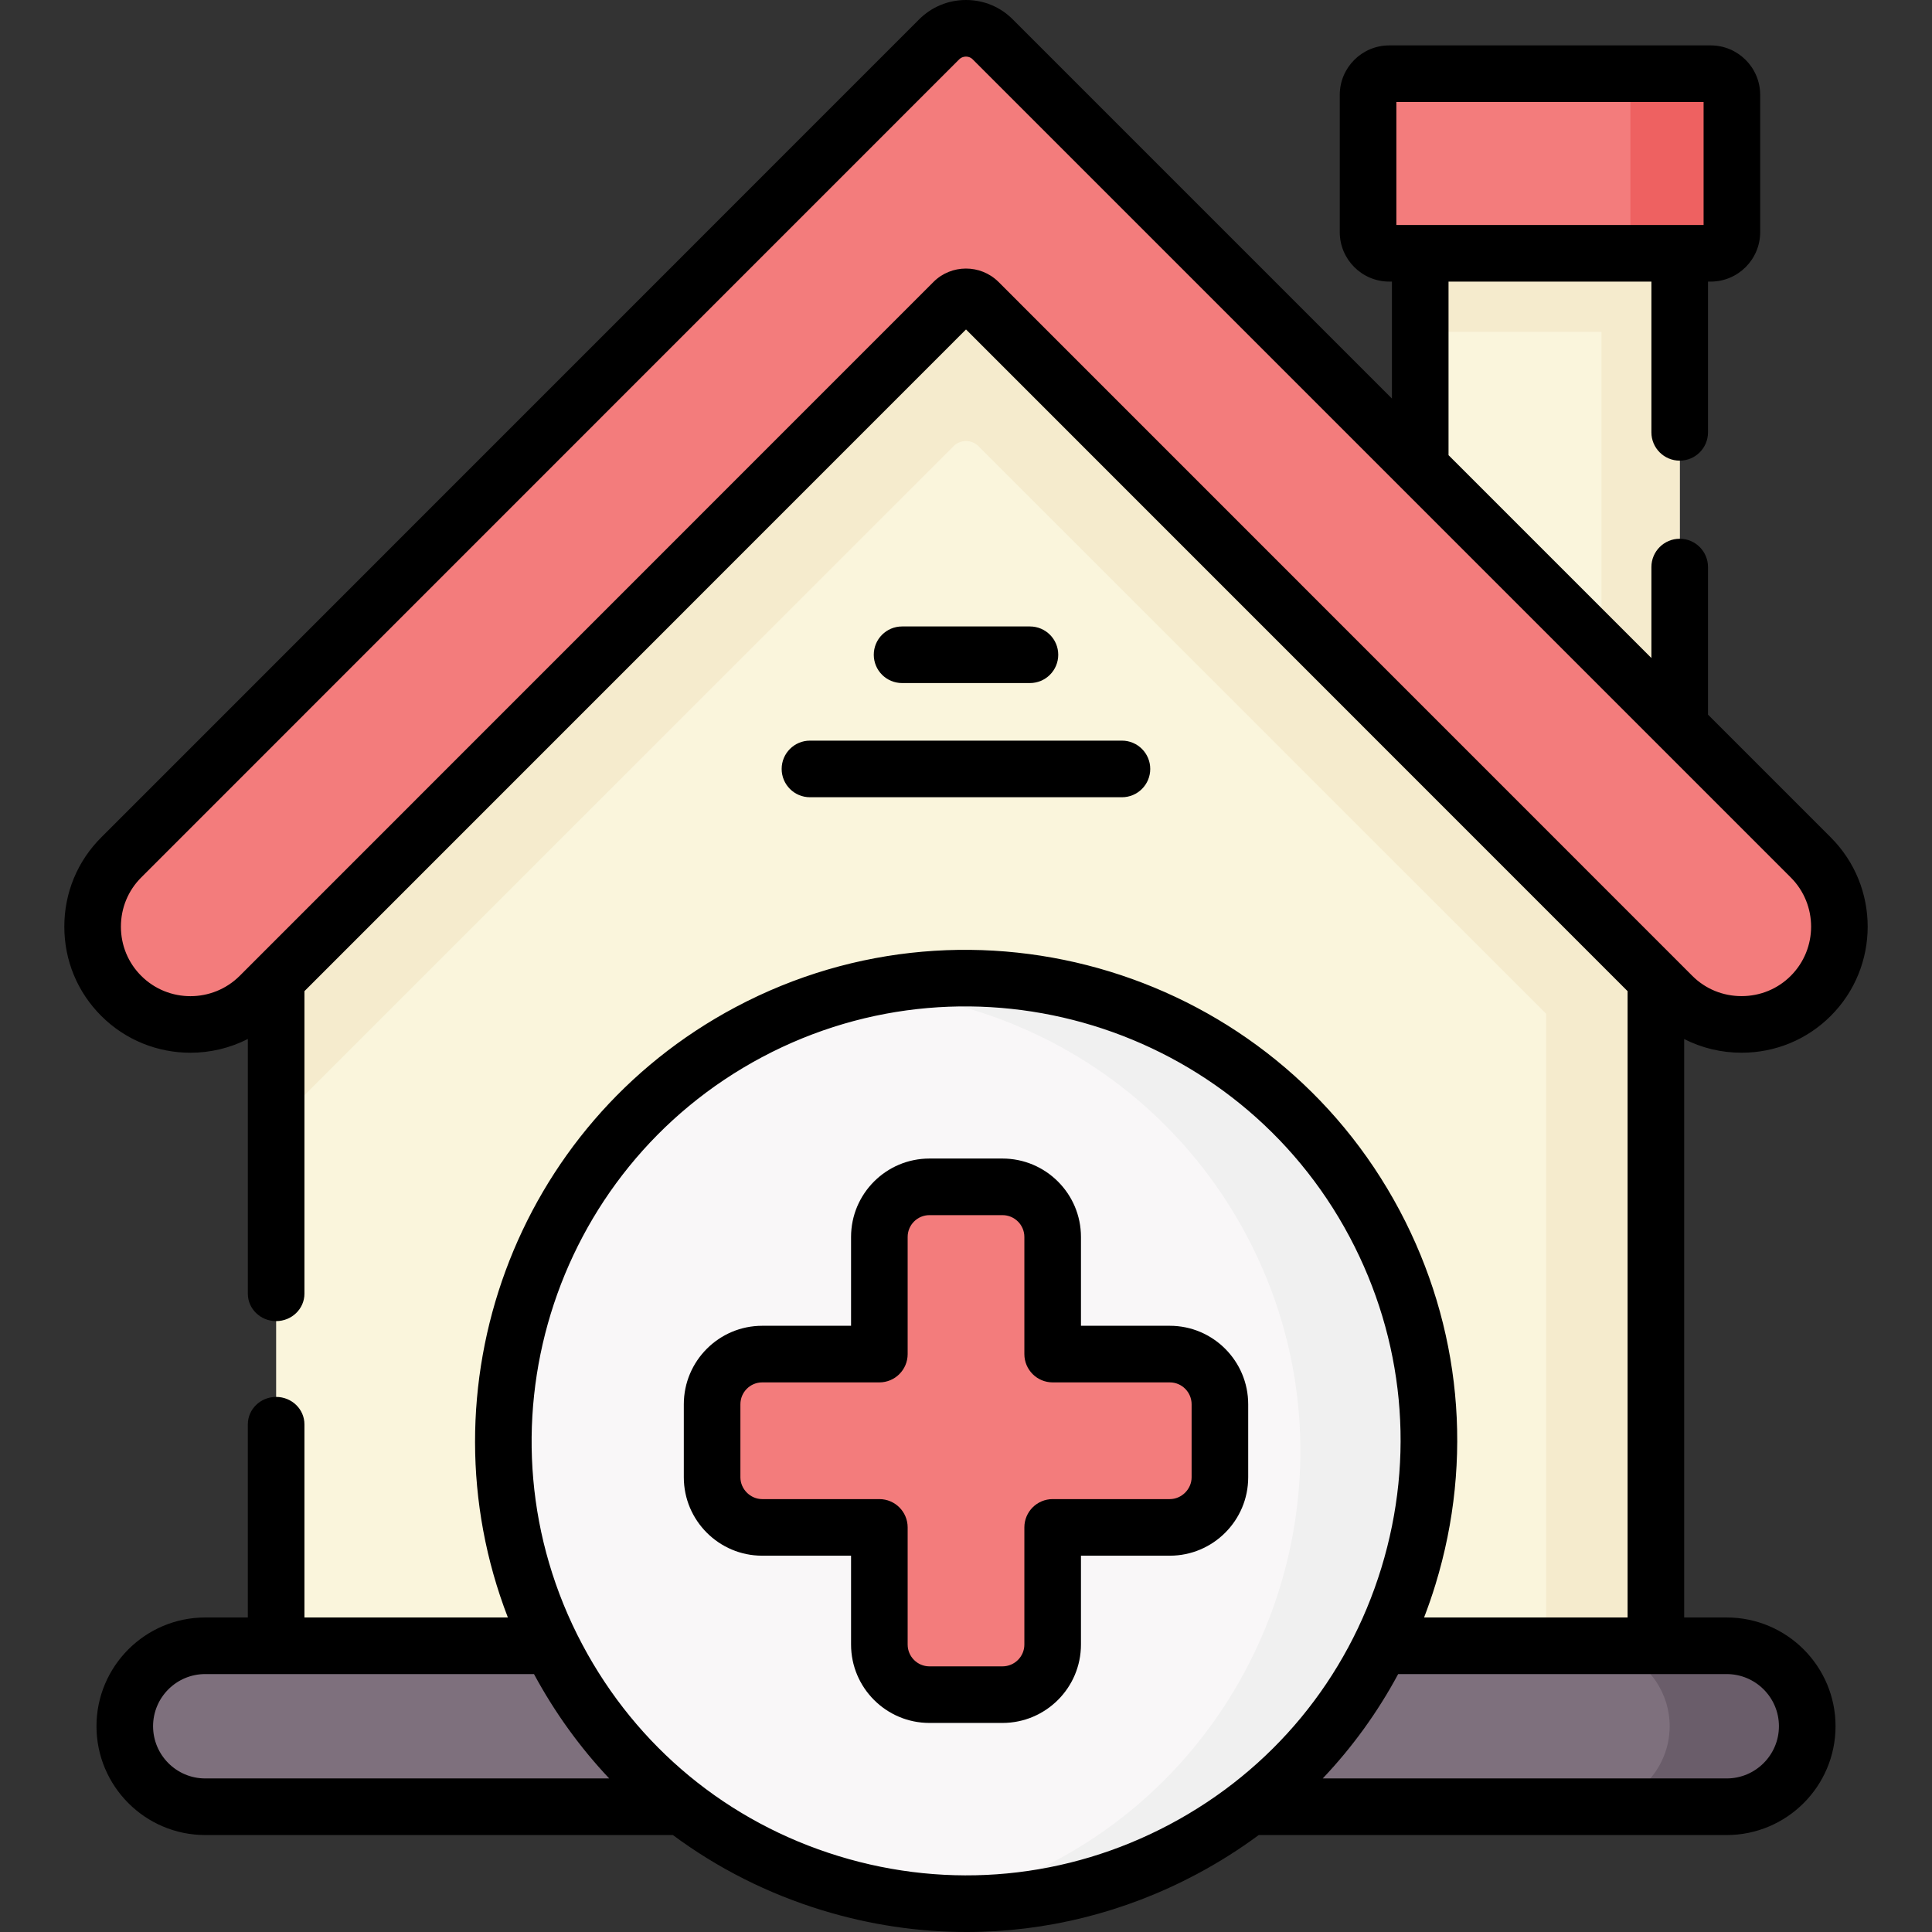 <svg id="Capa_1" enable-background="new 0 0 512 512" height="512" viewBox="0 0 512 512" width="512" xmlns="http://www.w3.org/2000/svg"><rect x="0" y="0" width="512" height="512" fill="#333333" stroke="none"/><g><g><path clip-rule="evenodd" d="m438.826 249.211-179.506-179.511c-1.842-1.813-4.824-1.813-6.636 0l-179.506 179.511v186.937l189.388 27.891 176.261-27.891v-186.937z" fill="#faf5dc" fill-rule="evenodd"/></g><g><path clip-rule="evenodd" d="m438.826 436.148v-138.405-38.212l-179.506-179.511c-1.842-1.813-4.824-1.813-6.636 0l-179.506 179.511v38.212l179.506-179.482c1.813-1.842 4.795-1.842 6.636 0l150.417 150.392v167.495z" fill="#f5ebcd" fill-rule="evenodd"/></g><g><path clip-rule="evenodd" d="m438.826 436.148h-72.884c-3.157 6.403-6.9 12.572-11.197 18.39-6.607 9.005-14.53 17.22-23.681 24.266h126.531c11.723 0 21.342-9.59 21.342-21.342 0-11.724-9.618-21.313-21.342-21.313h-18.769z" fill="#7e707d" fill-rule="evenodd"/></g><g><path clip-rule="evenodd" d="m146.062 436.148h-72.884-18.799c-11.723 0-21.313 9.59-21.313 21.313 0 11.753 9.589 21.342 21.313 21.342h126.531c-8.829-6.841-16.84-14.94-23.652-24.266-3.508-4.766-6.724-9.823-9.56-15.203-.555-1.052-1.11-2.134-1.636-3.186z" fill="#7e707d" fill-rule="evenodd"/></g><g><path clip-rule="evenodd" d="m445.141 202.813v-146.006h-68.762v77.213z" fill="#faf5dc" fill-rule="evenodd"/></g><g><path clip-rule="evenodd" d="m458.969 61.514v-36.37c0-3.07-2.514-5.613-5.613-5.613h-85.192c-3.099 0-5.613 2.544-5.613 5.613v36.37c0 3.07 2.514 5.613 5.613 5.613h8.215 68.762 8.215c3.099 0 5.613-2.544 5.613-5.613z" fill="#f37c7c" fill-rule="evenodd"/></g><g><path clip-rule="evenodd" d="m376.379 123.728-113.288-113.29c-3.888-3.918-10.291-3.918-14.208 0l-216.752 216.787c-10.115 10.087-10.115 26.605 0 36.692 10.086 10.087 26.575 10.087 36.691 0l4.356-4.385 179.506-179.512c1.813-1.813 4.795-1.813 6.636 0l179.506 179.511 4.356 4.385c10.086 10.087 26.604 10.087 36.691 0s10.086-26.605 0-36.692l-34.732-34.733z" fill="#f37c7c" fill-rule="evenodd"/></g><g><path clip-rule="evenodd" d="m445.141 192.492v-125.365h-68.762v20.816h48.034v83.821z" fill="#f5ebcd" fill-rule="evenodd"/></g><g><path clip-rule="evenodd" d="m478.937 457.461c0-11.724-9.618-21.313-21.342-21.313h-18.769-17.658c7.309 0 13.799 3.742 17.658 9.385 2.31 3.421 3.654 7.543 3.654 11.928 0 11.753-9.589 21.342-21.313 21.342h36.427c11.725 0 21.343-9.589 21.343-21.342z" fill="#6a5d6a" fill-rule="evenodd"/></g><g><path clip-rule="evenodd" d="m365.942 436.148c16.84-34.148 17.571-75.634-1.637-111.829-31.779-59.817-106.008-82.563-165.824-50.813-58.763 31.195-81.742 103.409-52.419 162.642.526 1.053 1.082 2.134 1.637 3.187 2.836 5.38 6.052 10.437 9.56 15.203 6.812 9.326 14.822 17.425 23.652 24.266 36.954 28.564 88.671 34.645 132.583 11.314 6.286-3.333 12.133-7.134 17.571-11.314 9.151-7.046 17.074-15.261 23.681-24.266 4.296-5.819 8.039-11.988 11.196-18.39z" fill="#f9f7f8" fill-rule="evenodd"/></g><g><path clip-rule="evenodd" d="m323.287 372.149c0-7.309-5.964-13.303-13.273-13.303h-31.048v-31.049c0-7.309-5.993-13.273-13.302-13.273h-19.354c-7.309 0-13.273 5.964-13.273 13.273v31.049h-31.048c-7.309 0-13.273 5.993-13.273 13.303v19.354c0 7.28 5.964 13.273 13.273 13.273h31.048v31.049.322c.175 7.163 6.081 12.952 13.273 12.952h19.354c7.192 0 13.127-5.789 13.273-12.952l.029-.322v-31.049h31.048c7.309 0 13.273-5.993 13.273-13.273z" fill="#f37c7c" fill-rule="evenodd"/></g><g><path clip-rule="evenodd" d="m364.305 324.319c-26.721-50.316-83.438-74.377-136.384-61.893 41.748 2.017 81.392 25.377 102.441 64.992 31.984 60.227 8.069 134.545-50.811 165.799-9.531 5.058-19.412 8.742-29.44 11.11 21.313 1.023 43.181-3.479 63.383-14.209 6.286-3.333 12.133-7.134 17.571-11.314 9.151-7.046 17.074-15.261 23.681-24.266 27.889-37.92 31.719-88.47 9.559-130.219z" fill="#f0f0f0" fill-rule="evenodd"/></g><g><path clip-rule="evenodd" d="m458.969 61.514v-36.37c0-3.07-2.514-5.613-5.613-5.613h-26.897c3.099 0 5.613 2.544 5.613 5.613v31.663 4.707c0 3.07-2.514 5.613-5.613 5.613h18.681 8.215c3.1 0 5.614-2.544 5.614-5.613z" fill="#ee6161" fill-rule="evenodd"/></g><g><path d="m272.944 181.018c4.142 0 7.5-3.357 7.5-7.5s-3.357-7.5-7.5-7.5h-33.884c-4.142 0-7.5 3.357-7.5 7.5s3.357 7.5 7.5 7.5z"/><path d="m207.148 203.777c0 4.142 3.357 7.5 7.5 7.5h82.678c4.142 0 7.5-3.357 7.5-7.5 0-4.142-3.357-7.5-7.5-7.5h-82.678c-4.143.001-7.5 3.358-7.5 7.5z"/><path d="m310.015 351.347h-23.549v-23.549c0-11.454-9.331-20.773-20.801-20.773h-19.355c-11.453 0-20.772 9.319-20.772 20.773v23.549h-23.548c-11.454 0-20.773 9.331-20.773 20.802v19.354c0 11.454 9.319 20.773 20.773 20.773h23.548v23.549c0 11.454 9.319 20.773 20.772 20.773h19.354c11.47 0 20.801-9.319 20.801-20.773v-23.549h23.549c11.453 0 20.772-9.319 20.772-20.773v-19.354c.001-11.471-9.318-20.802-20.771-20.802zm5.773 40.157c0 3.13-2.643 5.774-5.773 5.774h-31.049c-4.142 0-7.5 3.357-7.5 7.5v31.049c0 3.183-2.603 5.774-5.802 5.774h-19.354c-3.183 0-5.773-2.591-5.773-5.774v-31.049c0-4.142-3.357-7.5-7.5-7.5h-31.048c-3.13 0-5.774-2.644-5.774-5.774v-19.354c0-3.2 2.591-5.803 5.774-5.803h31.048c4.142 0 7.5-3.357 7.5-7.5v-31.049c0-3.183 2.59-5.774 5.773-5.774h19.354c3.199 0 5.802 2.591 5.802 5.774v31.049c0 4.142 3.357 7.5 7.5 7.5h31.049c3.183 0 5.773 2.603 5.773 5.803z"/><path d="m457.595 428.648h-11.27v-153.292c4.644 2.365 9.82 3.626 15.202 3.626 8.956 0 17.353-3.467 23.648-9.762 13.039-13.04 13.039-34.258 0-47.297l-32.535-32.536v-39.112c0-4.142-3.357-7.5-7.5-7.5-4.142 0-7.5 3.357-7.5 7.5v24.113l-53.763-53.765v-45.997h53.763v39.952c0 4.142 3.357 7.5 7.5 7.5 4.142 0 7.5-3.357 7.5-7.5v-39.952h.716c7.23 0 13.112-5.882 13.112-13.112v-36.37c0-7.231-5.882-13.113-13.112-13.113h-85.193c-7.23 0-13.112 5.882-13.112 13.113v36.37c0 7.23 5.882 13.112 13.112 13.112h.716v30.997l-100.464-100.467c-3.29-3.316-7.688-5.147-12.382-5.156-.012 0-.023 0-.035 0-4.697 0-9.106 1.823-12.418 5.135l-9.179 9.179c-57.077 57.079-155.386 155.391-207.565 207.6-6.313 6.295-9.79 14.696-9.79 23.655 0 8.96 3.476 17.361 9.783 23.651 6.512 6.511 15.07 9.767 23.635 9.767 5.225 0 10.45-1.22 15.215-3.644v67.496c0 4.015 3.357 7.269 7.5 7.269s7.5-3.254 7.5-7.269v-80.173l175.323-175.357 175.325 175.357v165.982h-53.93c1.098-2.857 2.105-5.763 3.011-8.718 10.184-33.236 6.817-68.441-9.48-99.13-33.663-63.364-112.599-87.55-175.963-53.918-.001.001-.001.001-.002.002-58.716 31.195-83.774 101.246-60.373 161.764h-53.913v-51.184c0-4.015-3.357-7.268-7.5-7.268s-7.5 3.254-7.5 7.268v51.184h-11.297c-15.888 0-28.813 12.925-28.813 28.813 0 15.904 12.925 28.843 28.813 28.843h123.94c11.784 8.747 25.106 15.507 39.555 19.931 12.588 3.855 25.46 5.765 38.263 5.765 20.993 0 41.801-5.135 60.871-15.258 5.829-3.094 11.362-6.587 16.572-10.439h124.014c15.903 0 28.841-12.939 28.841-28.843 0-15.887-12.937-28.812-28.841-28.812zm-87.545-401.618h81.42v32.598h-81.42zm-105.47 47.645c-4.768-4.692-12.485-4.675-17.2.043l-183.855 183.889c-7.205 7.184-18.91 7.189-26.099 0-3.471-3.462-5.382-8.091-5.382-13.036s1.911-9.575 5.391-13.044c52.188-52.218 150.495-150.528 207.571-207.607l9.18-9.179c.645-.645 1.41-.742 1.812-.742h.005c.393.001 1.143.096 1.784.742l216.781 216.787c7.192 7.191 7.192 18.893 0 26.086-3.461 3.461-8.092 5.368-13.041 5.368s-9.58-1.907-13.042-5.368zm-210.2 396.629c-7.617 0-13.814-6.211-13.814-13.844 0-7.617 6.197-13.814 13.814-13.814h87.13c5.494 10.182 12.197 19.455 19.935 27.657h-107.065zm255.597 12.189c-27.163 14.42-58.313 17.4-87.709 8.401-29.4-9.003-53.53-28.917-67.946-56.078-29.78-56.057-8.393-125.897 47.678-155.687l-.002.002c56.059-29.763 125.9-8.357 155.684 47.705 14.417 27.149 17.394 58.294 8.385 87.7-9.012 29.408-28.932 53.542-56.09 67.957zm147.618-12.189h-107.057c7.842-8.27 14.562-17.551 19.991-27.657h87.066c7.632 0 13.842 6.197 13.842 13.814 0 7.633-6.209 13.843-13.842 13.843z"/></g></g></svg>